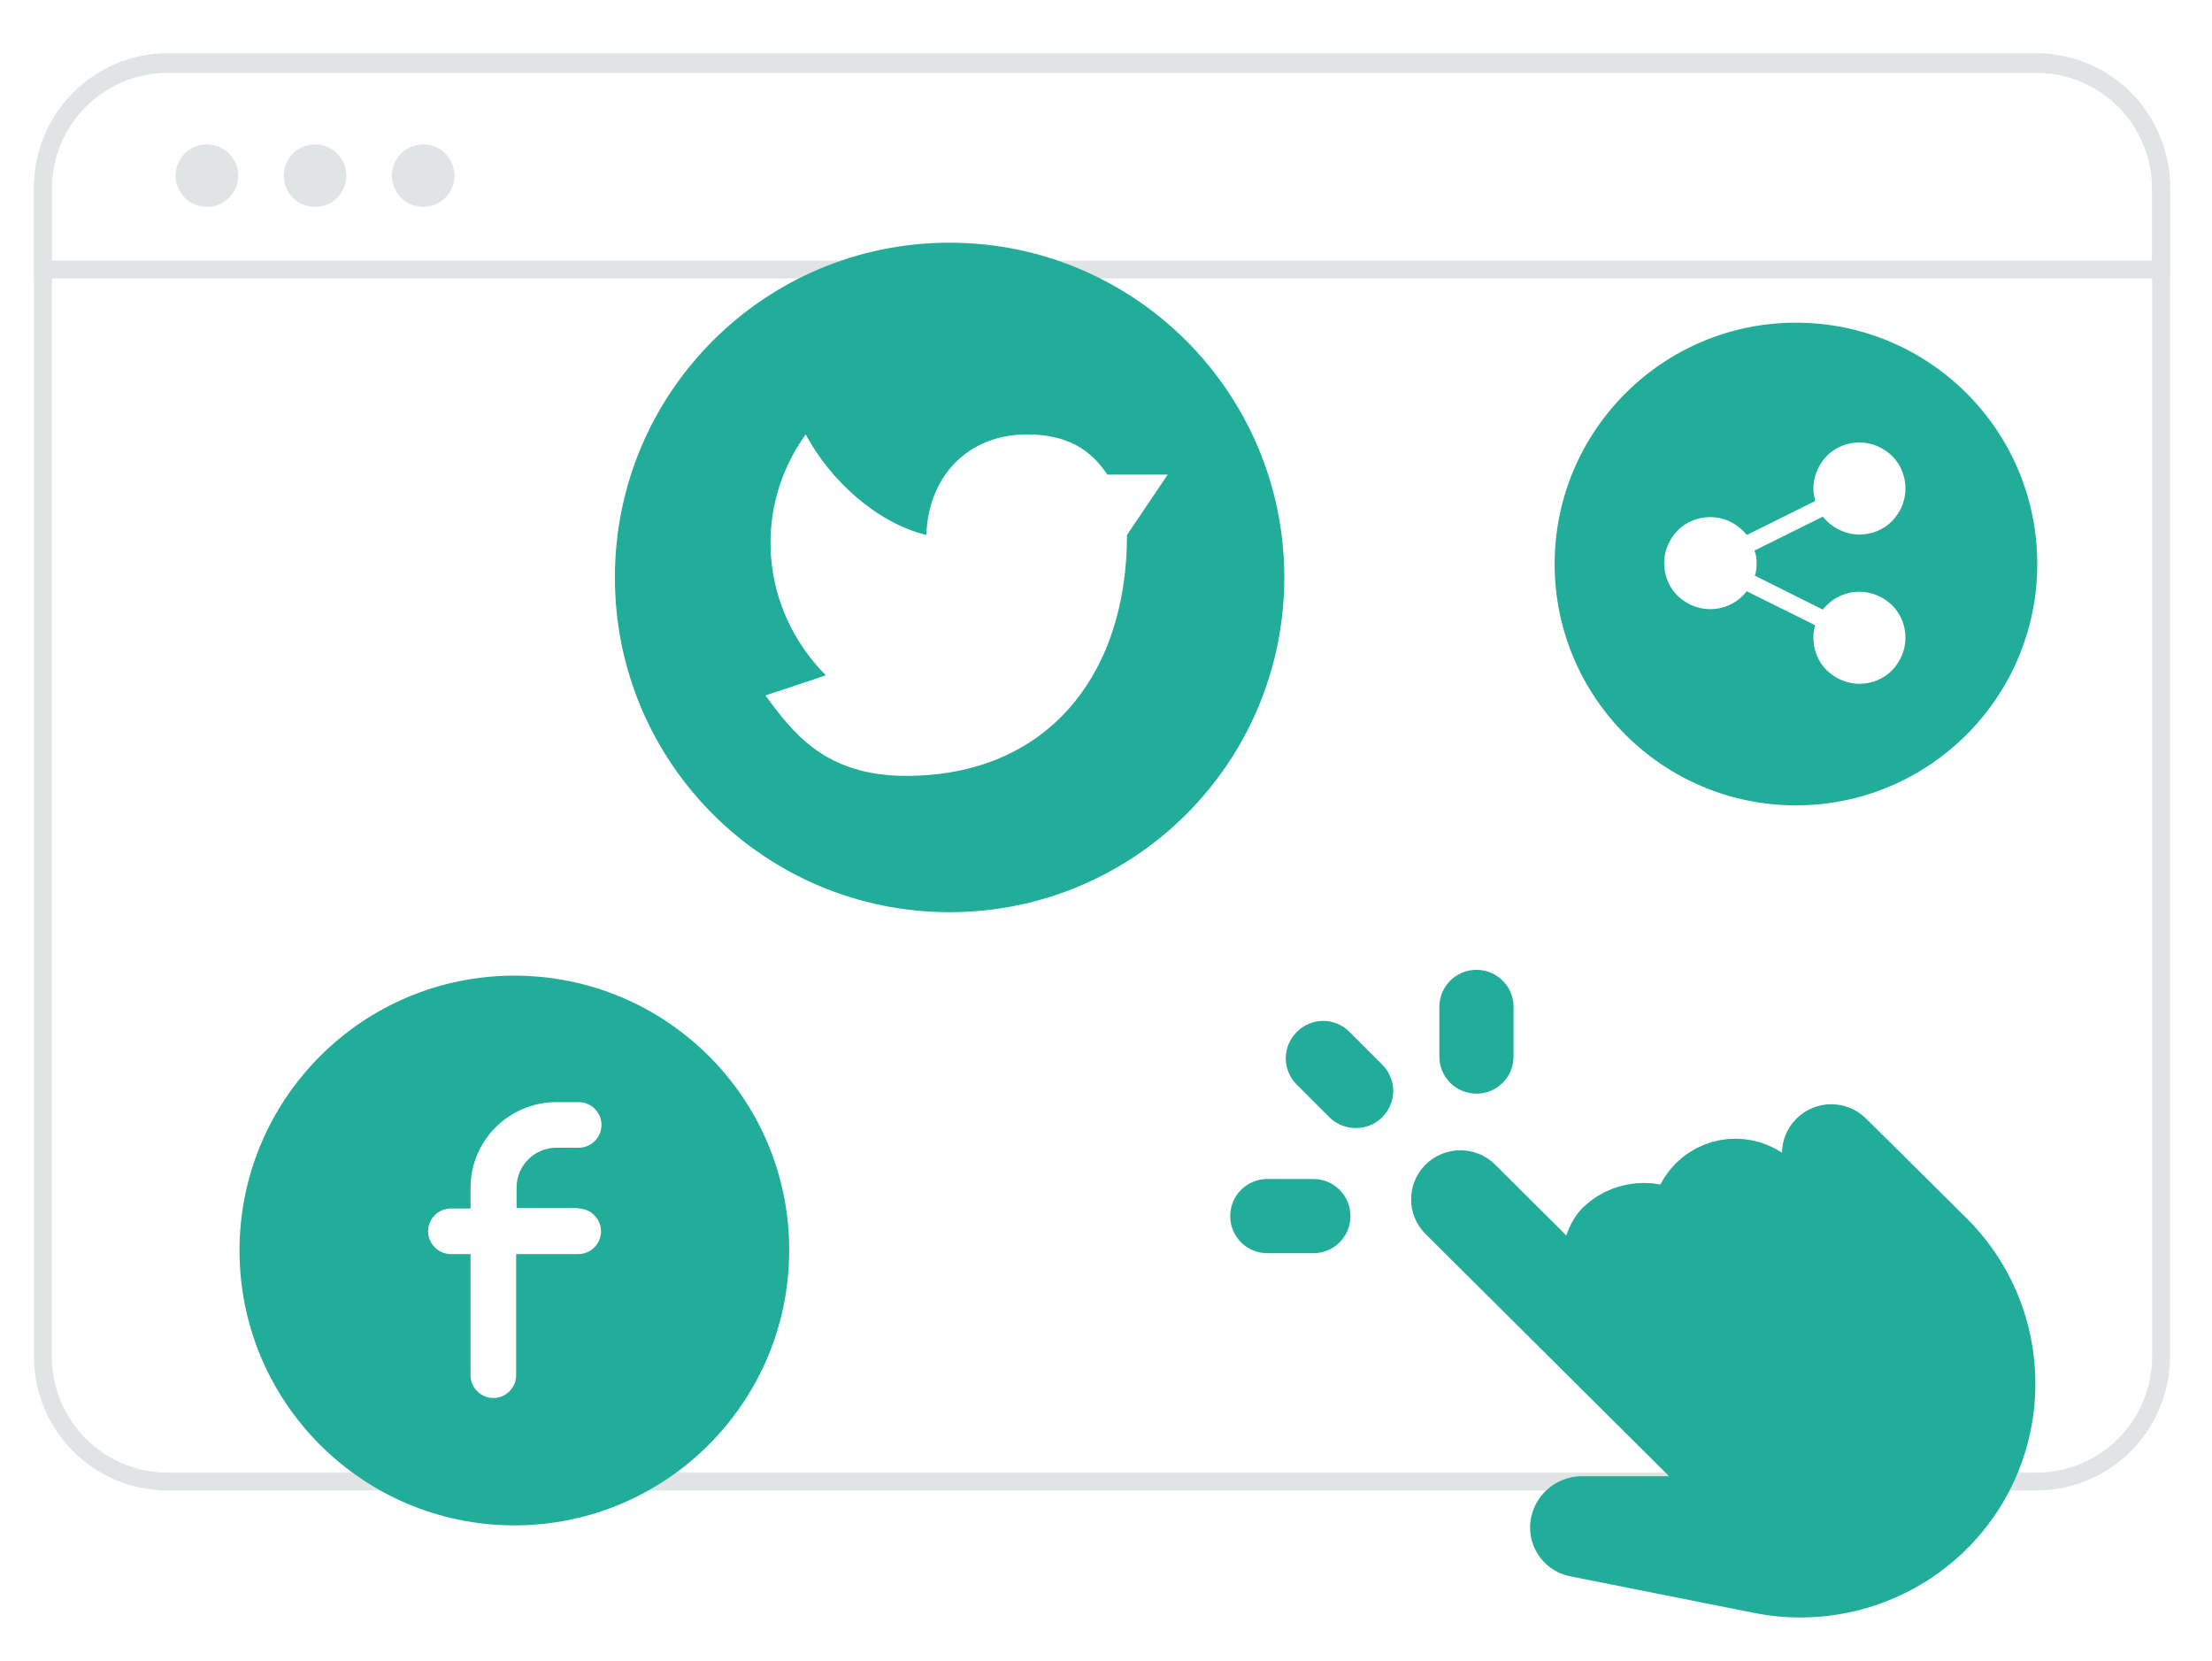 <?xml version="1.0" encoding="utf-8"?>
<!-- Generator: Adobe Illustrator 24.3.0, SVG Export Plug-In . SVG Version: 6.00 Build 0)  -->
<svg version="1.1" id="Layer_1" xmlns="http://www.w3.org/2000/svg" xmlns:xlink="http://www.w3.org/1999/xlink" x="0px" y="0px"
	 viewBox="0 0 495 371.6" style="enable-background:new 0 0 495 371.6;" xml:space="preserve">
<style type="text/css">
	.st0{fill:none;stroke:#E1E4E5;stroke-width:4;}
	.st1{fill:#E1E4E5;}
	.st2{fill-rule:evenodd;clip-rule:evenodd;fill:#22AD9A;}
	.st3{fill:none;stroke:#22AD9A;stroke-width:16.682;stroke-linecap:round;stroke-linejoin:round;}
	.st4{fill:#22AD9A;}
</style>
<g>
	<path class="st0" d="M37.6,13.9h418c15.5,0,28,12.5,28,28v261.6c0,15.5-12.5,28-28,28h-418c-15.5,0-28-12.5-28-28V41.9
		C9.6,26.5,22.1,13.9,37.6,13.9z"/>
	<path class="st0" d="M9.6,42.3c0-15.5,12.5-28,28-28h418c15.5,0,28,12.5,28,28v18H9.6V42.3z"/>
	<circle class="st1" cx="46.3" cy="39.3" r="7"/>
	<circle class="st1" cx="70.5" cy="39.3" r="7"/>
	<circle class="st1" cx="94.7" cy="39.3" r="7"/>
	<path class="st2" d="M413.7,312.6c-7.1-6.7-38-36.5-38-36.5c-4.3-4.1-11.3-4.1-15.6,0c-4.3,4.1-4.3,24.9,0,29"/>
	<path class="st3" d="M413.7,312.6c-7.1-6.7-38-36.5-38-36.5c-4.3-4.1-11.3-4.1-15.6,0c-4.3,4.1-4.3,24.9,0,29"/>
	<path class="st2" d="M380.9,281c-4.1-4-4.1-10.6-0.1-14.7c0,0,0.1-0.1,0.1-0.1c4.1-4.1,10.8-4.1,14.9,0l5.5,24.1"/>
	<path class="st3" d="M380.9,281c-4.1-4-4.1-10.6-0.1-14.7c0,0,0.1-0.1,0.1-0.1c4.1-4.1,10.8-4.1,14.9,0l5.5,24.1"/>
	<path class="st2" d="M378.7,304.5l-44.1-43.9c-4.3-4.3-11.3-4.3-15.6,0c-4.3,4.3-4.3,11.2,0,15.5l54.5,54.2H354
		c-6.4,0-11.6,5.2-11.6,11.5c0,5.3,3.8,9.9,9,10.9l41.2,8.2c17.2,3.4,35-1.9,47.5-14.3c20.5-20.4,20.5-53.6,0-74l-14.7-14.6
		l-7.8-7.7c-4.3-4.3-11.3-4.3-15.6,0c-4.3,4.3-4.3,11.2,0,15.5"/>
	<path class="st4" d="M293.9,280.4h-10.3c-4.6,0-8.3-3.7-8.3-8.3s3.7-8.3,8.3-8.3h10.3c4.6,0,8.3,3.7,8.3,8.3
		S298.5,280.4,293.9,280.4z M303.4,252.4c-2.1,0-4.3-0.8-5.9-2.4l-7.3-7.3c-3.3-3.3-3.3-8.5,0-11.8c3.3-3.3,8.5-3.3,11.8,0l7.3,7.3
		c3.3,3.3,3.3,8.5,0,11.8C307.7,251.6,305.6,252.4,303.4,252.4z M330.4,244.7c-4.6,0-8.3-3.7-8.3-8.3v-11.1c0-4.6,3.7-8.3,8.3-8.3
		s8.3,3.7,8.3,8.3v11.1C338.7,241,335,244.7,330.4,244.7z"/>
	<path class="st2" d="M115.1,218.3c-34,0-61.5,27.6-61.5,61.5c0,34,27.6,61.5,61.5,61.5c34,0,61.5-27.6,61.5-61.5
		C176.7,245.8,149.1,218.3,115.1,218.3z M129.4,270.4c2.8,0,5.1,2.3,5.1,5.1s-2.3,5.1-5.1,5.1h-13.9v27.1c0,2.8-2.3,5.1-5.1,5.1
		s-5.1-2.3-5.1-5.1v-27.1h-4.4c-2.8,0-5.1-2.3-5.1-5.1s2.3-5.1,5.1-5.1h4.4v-4.6c0-10.6,8.6-19.2,19.2-19.2h5c2.8,0,5.1,2.3,5.1,5.1
		s-2.3,5.1-5.1,5.1h-5c-4.9,0-8.9,4-8.9,8.9v4.6H129.4z"/>
	<path class="st2" d="M212.5,54.3c-41.4,0-74.9,33.5-74.9,74.9c0,41.4,33.5,74.9,74.9,74.9c41.4,0,74.9-33.5,74.9-74.9
		C287.4,87.8,253.8,54.3,212.5,54.3z M252.2,119.7c0,31.5-18,53.9-49.4,53.9c-18,0-25.2-9.4-31.5-18c0.1,0,13.5-4.5,13.5-4.5
		c-15-15.2-16.2-37.7-4.5-53.9c5.5,10.3,15.9,19.8,27,22.5c0.4-13,9.2-22.5,22.5-22.5c9,0,14.3,3.4,18,9h13.5L252.2,119.7z"/>
	<g>
		<path class="st2" d="M401.9,72.2c-29.8,0-54,24.2-54,54c0,29.8,24.2,54,54,54c29.8,0,54-24.2,54-54
			C455.9,96.3,431.7,72.2,401.9,72.2z M393.1,126c0,1-0.1,1.9-0.4,2.8l15.2,7.6c0.3-0.4,0.6-0.7,0.9-1c1.9-1.9,4.5-3,7.3-3
			c0,0,0,0,0,0c2.7,0,5.3,1.1,7.3,3c0,0,0,0,0,0c1.9,1.9,3,4.5,3,7.3c0,2.7-1.1,5.3-3,7.3c-1.9,1.9-4.5,3-7.3,3c0,0,0,0,0,0
			c-2.7,0-5.3-1.1-7.3-3c-1.9-1.9-3-4.5-3-7.3c0-0.9,0.1-1.9,0.4-2.8l-15.3-7.6c-0.3,0.3-0.6,0.7-0.9,1c-1.9,1.9-4.5,3-7.3,3
			s-5.3-1.1-7.3-3c-1.9-1.9-3-4.5-3-7.3c0-2.7,1.1-5.3,3-7.3c1.9-1.9,4.5-3,7.3-3s5.3,1.1,7.3,3c0.3,0.3,0.6,0.7,0.9,1l15.3-7.6
			c-0.2-0.9-0.4-1.8-0.4-2.8c0-2.7,1.1-5.3,3-7.3c1.9-1.9,4.5-3,7.3-3c2.7,0,5.3,1.1,7.3,3c1.9,1.9,3,4.5,3,7.3s-1.1,5.3-3,7.3
			c-1.9,1.9-4.5,3-7.3,3c-2.7,0-5.3-1.1-7.3-3c-0.3-0.3-0.6-0.7-0.9-1l-15.3,7.6C393,124.1,393.1,125,393.1,126z"/>
	</g>
</g>
</svg>
